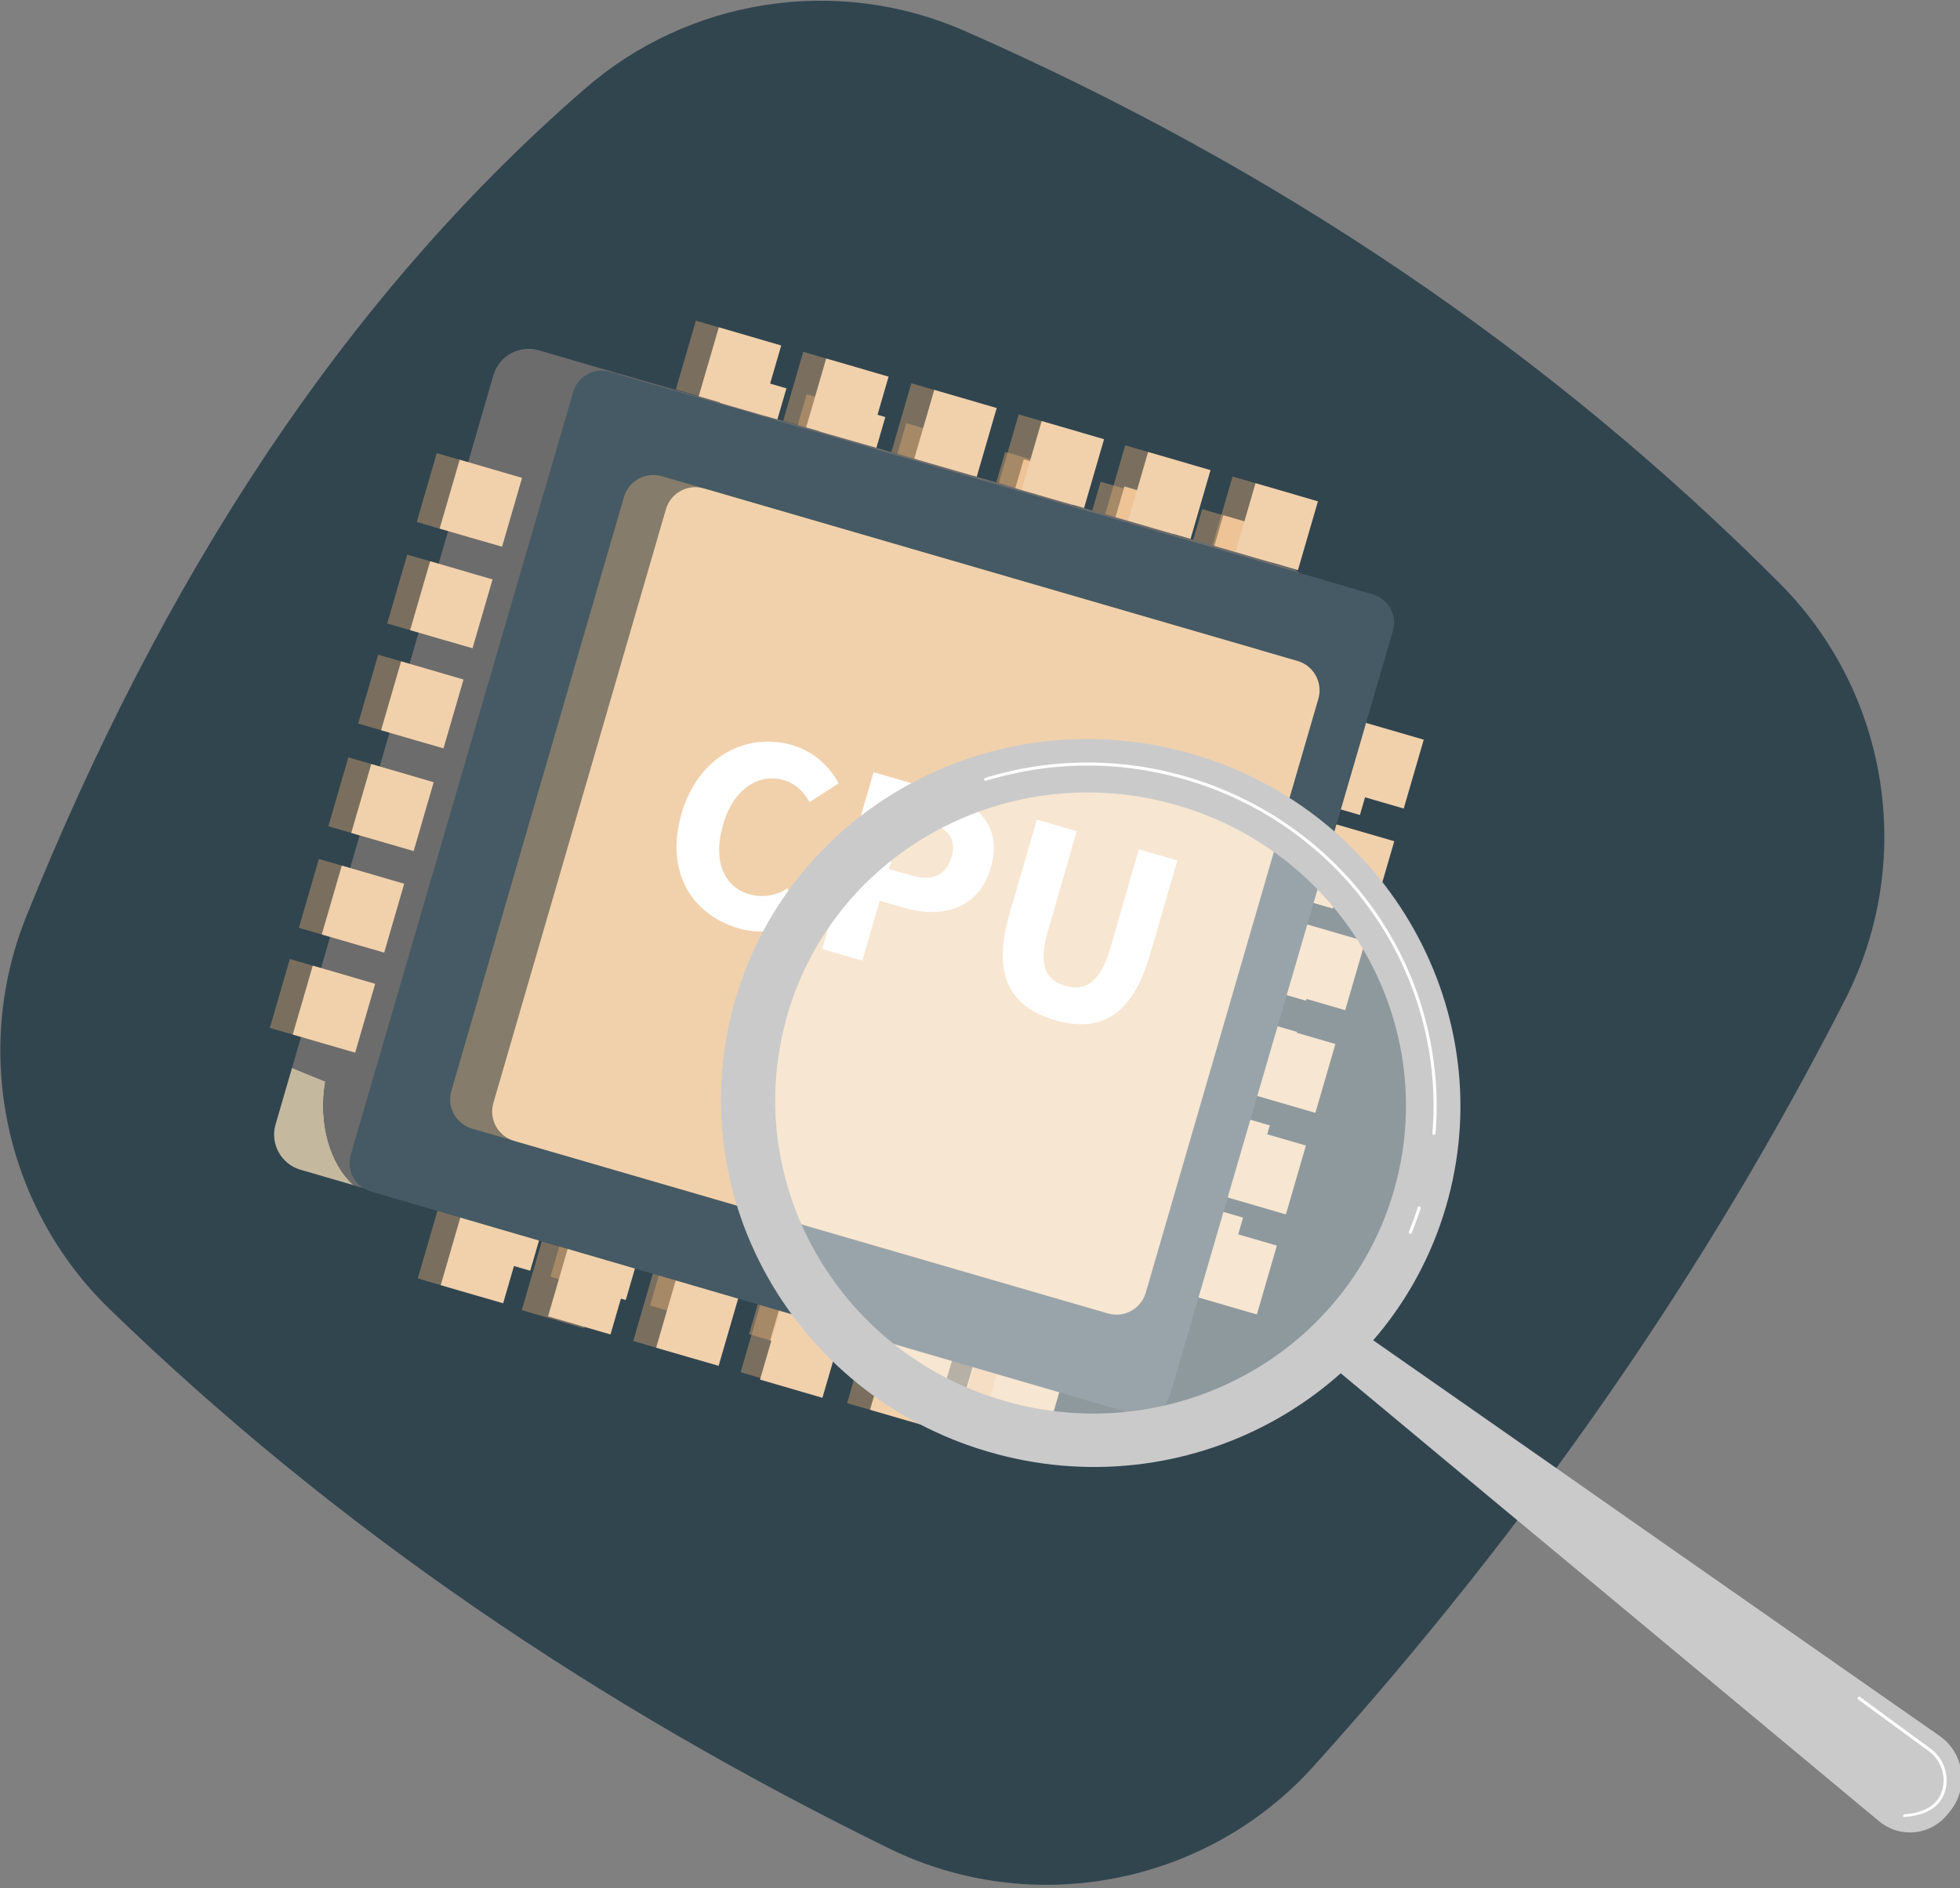 <?xml version="1.0" encoding="UTF-8" standalone="no"?>
<!DOCTYPE svg PUBLIC "-//W3C//DTD SVG 1.1//EN" "http://www.w3.org/Graphics/SVG/1.1/DTD/svg11.dtd">
<svg width="100%" height="100%" viewBox="0 0 300 289" version="1.1" xmlns="http://www.w3.org/2000/svg" xmlns:xlink="http://www.w3.org/1999/xlink" xml:space="preserve" xmlns:serif="http://www.serif.com/" style="fill-rule:evenodd;clip-rule:evenodd;stroke-linejoin:round;stroke-miterlimit:2;">
    <rect x="0" y="0" width="300" height="289" fill="#808080" stroke="none"/>
    <g id="Capa_2-3" transform="matrix(0.729,0,0,0.729,-89.322,-192.173)">
        <g id="Capa_1-3">
            <path id="Trazado_1522" d="M509.94,473.45C480.893,530.43 443.683,584.097 398.31,634.45C375.841,659.375 339.306,666.433 309.17,651.67C248,621.7 193,584.47 145.57,538.48C123.542,517.154 116.593,484.439 128.05,456C156.15,386.36 193.81,327 245.2,282.36C267.086,263.228 298.174,258.403 324.83,270C390.83,298.973 448.007,337.723 496.36,386.25C519.214,409.258 524.715,444.582 509.94,473.45Z" style="fill:rgb(49,69,79);fill-rule:nonzero;"/>
            <g id="Rectángulo_33" transform="matrix(0.96,0.279,-0.279,0.96,271.122,340.356)">
                <rect x="0" y="0" width="12.58" height="13.88" style="fill:rgb(234,176,118);fill-opacity:0.4;"/>
            </g>
            <g id="Rectángulo_34" transform="matrix(0.96,0.279,-0.279,0.96,275.569,341.633)">
                <rect x="0" y="0" width="12.58" height="13.88" style="fill:rgb(241,209,172);"/>
            </g>
            <g id="Rectángulo_35" transform="matrix(0.96,0.279,-0.279,0.96,291.897,346.388)">
                <rect x="0" y="0" width="12.58" height="13.88" style="fill:rgb(234,176,118);fill-opacity:0.4;"/>
            </g>
            <g id="Rectángulo_36" transform="matrix(0.96,0.279,-0.279,0.96,296.334,347.665)">
                <rect x="0" y="0" width="12.58" height="13.88" style="fill:rgb(241,209,172);"/>
            </g>
            <g id="Rectángulo_37" transform="matrix(0.96,0.279,-0.279,0.96,312.806,352.457)">
                <rect x="0" y="0" width="12.58" height="13.88" style="fill:rgb(234,176,118);fill-opacity:0.4;"/>
            </g>
            <g id="Rectángulo_38" transform="matrix(0.96,0.28,-0.28,0.96,316.707,353.982)">
                <rect x="0" y="0" width="12.58" height="13.88" style="fill:rgb(241,209,172);"/>
            </g>
            <g id="Rectángulo_39" transform="matrix(0.96,0.279,-0.279,0.96,333.571,358.489)">
                <rect x="0" y="0" width="12.58" height="13.88" style="fill:rgb(234,176,118);fill-opacity:0.4;"/>
            </g>
            <g id="Rectángulo_40" transform="matrix(0.96,0.28,-0.28,0.96,337.465,360.046)">
                <rect x="0" y="0" width="12.58" height="13.88" style="fill:rgb(241,209,172);"/>
            </g>
            <g id="Rectángulo_41" transform="matrix(0.96,0.28,-0.28,0.96,353.615,364.754)">
                <rect x="0" y="0" width="12.58" height="13.88" style="fill:rgb(234,176,118);fill-opacity:0.4;"/>
            </g>
            <g id="Rectángulo_42" transform="matrix(0.96,0.279,-0.279,0.96,358.604,365.74)">
                <rect x="0" y="0" width="12.58" height="13.88" style="fill:rgb(241,209,172);"/>
            </g>
            <g id="Rectángulo_43" transform="matrix(0.96,0.279,-0.279,0.96,374.932,370.495)">
                <rect x="0" y="0" width="12.58" height="13.88" style="fill:rgb(234,176,118);fill-opacity:0.4;"/>
            </g>
            <g id="Rectángulo_44" transform="matrix(0.96,0.279,-0.279,0.96,379.376,371.781)">
                <rect x="0" y="0" width="12.58" height="13.88" style="fill:rgb(241,209,172);"/>
            </g>
            <g id="Rectángulo_45" transform="matrix(0.96,0.279,-0.279,0.96,221.207,512.279)">
                <rect x="0" y="0" width="12.58" height="13.88" style="fill:rgb(234,176,118);fill-opacity:0.4;"/>
            </g>
            <g id="Rectángulo_46" transform="matrix(0.96,0.279,-0.279,0.96,225.652,513.565)">
                <rect x="0" y="0" width="12.58" height="13.88" style="fill:rgb(241,209,172);"/>
            </g>
            <g id="Rectángulo_47" transform="matrix(0.96,0.279,-0.279,0.96,241.982,518.311)">
                <rect x="0" y="0" width="12.58" height="13.88" style="fill:rgb(234,176,118);fill-opacity:0.4;"/>
            </g>
            <g id="Rectángulo_48" transform="matrix(0.96,0.28,-0.28,0.96,245.719,519.708)">
                <rect x="0" y="0" width="12.58" height="13.88" style="fill:rgb(241,209,172);"/>
            </g>
            <g id="Rectángulo_49" transform="matrix(0.96,0.279,-0.279,0.96,262.891,524.38)">
                <rect x="0" y="0" width="12.58" height="13.88" style="fill:rgb(234,176,118);fill-opacity:0.4;"/>
            </g>
            <g id="Rectángulo_50" transform="matrix(0.96,0.279,-0.279,0.96,267.315,525.664)">
                <rect x="0" y="0" width="12.58" height="13.88" style="fill:rgb(241,209,172);"/>
            </g>
            <g id="Rectángulo_51" transform="matrix(0.96,0.279,-0.279,0.96,283.666,530.402)">
                <rect x="0" y="0" width="12.58" height="13.88" style="fill:rgb(234,176,118);fill-opacity:0.4;"/>
            </g>
            <g id="Rectángulo_52" transform="matrix(0.96,0.279,-0.279,0.96,288.09,531.696)">
                <rect x="0" y="0" width="12.58" height="13.88" style="fill:rgb(241,209,172);"/>
            </g>
            <g id="Rectángulo_53" transform="matrix(0.96,0.279,-0.279,0.96,304.252,536.386)">
                <rect x="0" y="0" width="12.58" height="13.88" style="fill:rgb(234,176,118);fill-opacity:0.4;"/>
            </g>
            <g id="Rectángulo_54" transform="matrix(0.96,0.279,-0.279,0.96,308.676,537.67)">
                <rect x="0" y="0" width="12.58" height="13.88" style="fill:rgb(241,209,172);"/>
            </g>
            <g id="Rectángulo_55" transform="matrix(0.96,0.28,-0.28,0.96,324.265,542.614)">
                <rect x="0" y="0" width="12.58" height="13.88" style="fill:rgb(234,176,118);fill-opacity:0.4;"/>
            </g>
            <g id="Rectángulo_56" transform="matrix(0.96,0.28,-0.28,0.96,328.697,543.902)">
                <rect x="0" y="0" width="12.58" height="13.88" style="fill:rgb(241,209,172);"/>
            </g>
            <g id="Rectángulo_57" transform="matrix(0.96,0.279,-0.279,0.96,399.85,417.881)">
                <rect x="0" y="0" width="12.58" height="13.88" style="fill:rgb(241,209,172);"/>
            </g>
            <g id="Rectángulo_58" transform="matrix(0.96,0.279,-0.279,0.96,394.15,437.522)">
                <rect x="0" y="0" width="12.58" height="13.88" style="fill:rgb(241,209,172);"/>
            </g>
            <g id="Rectángulo_59" transform="matrix(0.96,0.279,-0.279,0.96,388.528,456.878)">
                <rect x="0" y="0" width="12.58" height="13.88" style="fill:rgb(241,209,172);"/>
            </g>
            <g id="Rectángulo_60" transform="matrix(0.96,0.279,-0.279,0.96,382.757,476.741)">
                <rect x="0" y="0" width="12.58" height="13.88" style="fill:rgb(241,209,172);"/>
            </g>
            <g id="Rectángulo_61" transform="matrix(0.96,0.279,-0.279,0.96,377.06,496.373)">
                <rect x="0" y="0" width="12.58" height="13.88" style="fill:rgb(241,209,172);"/>
            </g>
            <g id="Rectángulo_62" transform="matrix(0.96,0.279,-0.279,0.96,371.445,515.739)">
                <rect x="0" y="0" width="12.58" height="13.88" style="fill:rgb(241,209,172);"/>
            </g>
            <path id="Trazado_1523" d="M385.87,388.13L385.78,388.13L383.13,387.35L380.39,386.56L375.49,385.14L371.05,383.85L366.81,382.61L362.36,381.33L360.27,380.72L354.71,379.11L350.29,377.84L346.21,376.67L341.77,375.38L334.14,373.17L329.69,371.87L325.43,370.64L321,369.3L315.88,367.82L313.36,367.09L308.93,365.8L304.53,364.53L300.1,363.26L296.1,362.12L292.45,361L288,359.71L283.74,358.47L279.32,357.19L271.69,355L267.24,353.7L256.24,350.5C256.083,350.449 255.922,350.409 255.76,350.38L240.66,346C236.959,344.943 233.04,347.098 231.95,350.79L227.03,367.79L223.16,381L221.33,387.31L217.46,400.63L215.71,406.63L211.84,420L209.93,426.54L206.06,439.85L204.24,446.17L200.36,459.49L198.61,465.49L194.74,478.8L193.01,484.8L189.82,495.8C189.632,496.441 189.536,497.105 189.536,497.773C189.536,500.884 191.61,503.639 194.6,504.5L204.93,507.5L210,509L210.14,509.05L215.51,510.61L221.16,512.25L225.61,513.54L226.69,513.85L234.12,516.01L236.66,516.76L237.66,517.05L241.92,518.28L246.35,519.57L254,521.8L254.06,521.8L258.49,523.09L262.89,524.37L267.31,525.66L274.96,527.87L279.39,529.16L283.65,530.39L288.09,531.68L295.73,533.91L300.17,535.19L304.24,536.37L308.67,537.66L316.32,539.89L320.75,541.17L325.01,542.41L329.45,543.7L337.09,545.91L340.03,546.76L340.22,546.81C343.807,547.559 347.412,545.397 348.44,541.88L351.22,532.28L387.78,406.39L390.57,396.78C391.597,393.123 389.497,389.258 385.87,388.13Z" style="fill:rgb(35,45,50);fill-rule:nonzero;"/>
            <g id="Rectángulo_63" transform="matrix(0.96,0.279,-0.279,0.96,249.459,348.513)">
                <path d="M165.15,6.231C165.15,2.792 162.358,0 158.919,0L6.231,0C2.792,0 0,2.792 0,6.231L0,158.919C0,162.358 2.792,165.15 6.231,165.15L158.919,165.15C162.358,165.15 165.15,162.358 165.15,158.919L165.15,6.231Z" style="fill:rgb(69,90,100);"/>
            </g>
            <g id="Rectángulo_64" transform="matrix(0.96,0.279,-0.279,0.96,258.855,368.784)">
                <path d="M131.46,6.41C131.46,2.872 128.588,0 125.05,0L6.41,0C2.872,0 0,2.872 0,6.41L0,125.05C0,128.588 2.872,131.46 6.41,131.46L125.05,131.46C128.588,131.46 131.46,128.588 131.46,125.05L131.46,6.41Z" style="fill:rgb(234,176,118);fill-opacity:0.4;"/>
            </g>
            <g id="Rectángulo_65" transform="matrix(0.96,0.279,-0.279,0.96,266.985,371.148)">
                <path d="M131.46,6.41C131.46,2.872 128.588,0 125.05,0L6.41,0C2.872,0 0,2.872 0,6.41L0,125.05C0,128.588 2.872,131.46 6.41,131.46L125.05,131.46C128.588,131.46 131.46,128.588 131.46,125.05L131.46,6.41Z" style="fill:rgb(241,209,172);"/>
            </g>
            <path id="Trazado_1524" d="M289.93,422.48C293.744,423.664 296.927,426.332 298.76,429.88L293.12,433.42C291.85,431.34 290.51,429.87 288.12,429.17C283.35,427.78 278.42,430.85 276.42,437.72C274.42,444.72 276.5,449.8 281.48,451.25C283.991,451.99 286.706,451.564 288.87,450.09L291.76,456C288.145,458.441 283.618,459.132 279.44,457.88C270.58,455.3 265.09,447.17 268.44,435.68C271.7,424.35 281.12,419.92 289.93,422.48Z" style="fill:white;fill-rule:nonzero;"/>
            <path id="Trazado_1525" d="M305.49,427.68L318,431.3C325.45,433.47 330.59,437.92 328.18,446.2C325.85,454.2 318.67,456.02 311.43,453.91L306.71,452.54L303.35,464.14L295.58,461.88L305.49,427.68ZM312.73,447.68C316.97,448.91 319.57,447.62 320.6,444.05C321.63,440.48 319.82,438.53 315.73,437.34L311.48,436.11L308.48,446.45L312.73,447.68Z" style="fill:white;fill-rule:nonzero;"/>
            <path id="Trazado_1526" d="M337.09,436.85L344.8,439.09L339.24,458.24C337.29,464.95 338.72,467.87 342.55,468.98C346.38,470.09 349.3,468.44 351.25,461.73L356.81,442.58L364.26,444.74L358.93,463.1C355.59,474.59 349.48,478.22 340.61,475.65C331.74,473.08 328.42,466.7 331.75,455.21L337.09,436.85Z" style="fill:white;fill-rule:nonzero;"/>
            <g id="Rectángulo_66" transform="matrix(0.96,0.279,-0.279,0.96,221.002,365.956)">
                <rect x="0" y="0" width="12.58" height="13.88" style="fill:rgb(234,176,118);fill-opacity:0.4;"/>
            </g>
            <g id="Rectángulo_67" transform="matrix(0.96,0.279,-0.279,0.96,225.437,367.25)">
                <rect x="0" y="0" width="12.58" height="13.88" style="fill:rgb(241,209,172);"/>
            </g>
            <g id="Rectángulo_68" transform="matrix(0.96,0.279,-0.279,0.96,215.293,385.595)">
                <rect x="0" y="0" width="12.58" height="13.88" style="fill:rgb(234,176,118);fill-opacity:0.4;"/>
            </g>
            <g id="Rectángulo_69" transform="matrix(0.96,0.279,-0.279,0.96,219.737,386.882)">
                <rect x="0" y="0" width="12.58" height="13.88" style="fill:rgb(241,209,172);"/>
            </g>
            <g id="Rectángulo_70" transform="matrix(0.96,0.28,-0.28,0.96,209.13,405.057)">
                <rect x="0" y="0" width="12.58" height="13.88" style="fill:rgb(234,176,118);fill-opacity:0.4;"/>
            </g>
            <g id="Rectángulo_71" transform="matrix(0.96,0.279,-0.279,0.96,214.115,406.237)">
                <rect x="0" y="0" width="12.58" height="13.88" style="fill:rgb(241,209,172);"/>
            </g>
            <g id="Rectángulo_72" transform="matrix(0.96,0.279,-0.279,0.96,203.919,424.816)">
                <rect x="0" y="0" width="12.58" height="13.88" style="fill:rgb(234,176,118);fill-opacity:0.4;"/>
            </g>
            <g id="Rectángulo_73" transform="matrix(0.96,0.279,-0.279,0.96,208.343,426.111)">
                <rect x="0" y="0" width="12.58" height="13.88" style="fill:rgb(241,209,172);"/>
            </g>
            <g id="Rectángulo_74" transform="matrix(0.96,0.279,-0.279,0.96,198.212,444.446)">
                <rect x="0" y="0" width="12.58" height="13.88" style="fill:rgb(234,176,118);fill-opacity:0.4;"/>
            </g>
            <g id="Rectángulo_75" transform="matrix(0.96,0.279,-0.279,0.96,202.646,445.733)">
                <rect x="0" y="0" width="12.58" height="13.88" style="fill:rgb(241,209,172);"/>
            </g>
            <g id="Rectángulo_76" transform="matrix(0.96,0.279,-0.279,0.96,192.587,463.811)">
                <rect x="0" y="0" width="12.58" height="13.88" style="fill:rgb(234,176,118);fill-opacity:0.4;"/>
            </g>
            <g id="Rectángulo_77" transform="matrix(0.96,0.279,-0.279,0.96,197.031,465.098)">
                <rect x="0" y="0" width="12.58" height="13.88" style="fill:rgb(241,209,172);"/>
            </g>
            <g id="Grupo_185">
                <g id="Rectángulo_78" transform="matrix(0.96,0.279,-0.279,0.96,268.629,330.937)">
                    <rect x="0" y="0" width="13.65" height="15.06" style="fill:rgb(234,176,118);fill-opacity:0.4;"/>
                </g>
                <g id="Rectángulo_79" transform="matrix(0.96,0.279,-0.279,0.96,273.447,332.335)">
                    <rect x="0" y="0" width="13.65" height="15.06" style="fill:rgb(241,209,172);"/>
                </g>
                <g id="Rectángulo_80" transform="matrix(0.96,0.279,-0.279,0.96,291.178,337.485)">
                    <rect x="0" y="0" width="13.66" height="15.06" style="fill:rgb(234,176,118);fill-opacity:0.4;"/>
                </g>
                <g id="Rectángulo_81" transform="matrix(0.96,0.279,-0.279,0.96,295.99,338.88)">
                    <rect x="0" y="0" width="13.65" height="15.06" style="fill:rgb(241,209,172);"/>
                </g>
                <g id="Rectángulo_82" transform="matrix(0.96,0.279,-0.279,0.96,313.871,344.08)">
                    <rect x="0" y="0" width="13.65" height="15.06" style="fill:rgb(234,176,118);fill-opacity:0.4;"/>
                </g>
                <g id="Rectángulo_83" transform="matrix(0.96,0.279,-0.279,0.96,318.683,345.466)">
                    <rect x="0" y="0" width="13.66" height="15.06" style="fill:rgb(241,209,172);"/>
                </g>
                <g id="Rectángulo_84" transform="matrix(0.96,0.279,-0.279,0.96,336.414,350.615)">
                    <rect x="0" y="0" width="13.65" height="15.06" style="fill:rgb(234,176,118);fill-opacity:0.4;"/>
                </g>
                <g id="Rectángulo_85" transform="matrix(0.96,0.279,-0.279,0.96,341.232,352.013)">
                    <rect x="0" y="0" width="13.65" height="15.06" style="fill:rgb(241,209,172);"/>
                </g>
                <g id="Rectángulo_86" transform="matrix(0.96,0.279,-0.279,0.96,358.777,357.112)">
                    <rect x="0" y="0" width="13.65" height="15.06" style="fill:rgb(234,176,118);fill-opacity:0.4;"/>
                </g>
                <g id="Rectángulo_87" transform="matrix(0.96,0.279,-0.279,0.96,363.586,358.507)">
                    <rect x="0" y="0" width="13.65" height="15.06" style="fill:rgb(241,209,172);"/>
                </g>
                <g id="Rectángulo_88" transform="matrix(0.96,0.279,-0.279,0.96,381.317,363.657)">
                    <rect x="0" y="0" width="13.65" height="15.06" style="fill:rgb(234,176,118);fill-opacity:0.4;"/>
                </g>
                <g id="Rectángulo_89" transform="matrix(0.96,0.279,-0.279,0.96,386.136,365.055)">
                    <rect x="0" y="0" width="13.65" height="15.06" style="fill:rgb(241,209,172);"/>
                </g>
                <g id="Rectángulo_90" transform="matrix(0.96,0.279,-0.279,0.96,214.445,517.556)">
                    <rect x="0" y="0" width="13.65" height="15.06" style="fill:rgb(234,176,118);fill-opacity:0.4;"/>
                </g>
                <g id="Rectángulo_91" transform="matrix(0.96,0.279,-0.279,0.96,219.263,518.965)">
                    <rect x="0" y="0" width="13.65" height="15.06" style="fill:rgb(241,209,172);"/>
                </g>
                <g id="Rectángulo_92" transform="matrix(0.96,0.28,-0.28,0.96,236.294,524.212)">
                    <rect x="0" y="0" width="13.66" height="15.06" style="fill:rgb(234,176,118);fill-opacity:0.4;"/>
                </g>
                <g id="Rectángulo_93" transform="matrix(0.96,0.279,-0.279,0.96,241.803,525.51)">
                    <rect x="0" y="0" width="13.65" height="15.06" style="fill:rgb(241,209,172);"/>
                </g>
                <g id="Rectángulo_94" transform="matrix(0.96,0.279,-0.279,0.96,259.687,530.699)">
                    <rect x="0" y="0" width="13.65" height="15.06" style="fill:rgb(234,176,118);fill-opacity:0.4;"/>
                </g>
                <g id="Rectángulo_95" transform="matrix(0.96,0.279,-0.279,0.96,264.496,532.095)">
                    <rect x="0" y="0" width="13.66" height="15.06" style="fill:rgb(241,209,172);"/>
                </g>
                <g id="Rectángulo_96" transform="matrix(0.96,0.279,-0.279,0.96,282.236,537.247)">
                    <rect x="0" y="0" width="13.65" height="15.06" style="fill:rgb(234,176,118);fill-opacity:0.4;"/>
                </g>
                <g id="Rectángulo_97" transform="matrix(0.96,0.28,-0.28,0.96,286.314,538.795)">
                    <rect x="0" y="0" width="13.65" height="15.06" style="fill:rgb(241,209,172);"/>
                </g>
                <g id="Rectángulo_98" transform="matrix(0.96,0.279,-0.279,0.96,304.59,543.741)">
                    <rect x="0" y="0" width="13.65" height="15.06" style="fill:rgb(234,176,118);fill-opacity:0.4;"/>
                </g>
                <g id="Rectángulo_99" transform="matrix(0.96,0.279,-0.279,0.96,309.402,545.127)">
                    <rect x="0" y="0" width="13.65" height="15.06" style="fill:rgb(241,209,172);"/>
                </g>
                <g id="Rectángulo_100" transform="matrix(0.96,0.279,-0.279,0.96,327.133,550.276)">
                    <rect x="0" y="0" width="13.65" height="15.06" style="fill:rgb(234,176,118);fill-opacity:0.4;"/>
                </g>
                <g id="Rectángulo_101" transform="matrix(0.96,0.279,-0.279,0.96,331.951,551.674)">
                    <rect x="0" y="0" width="13.65" height="15.06" style="fill:rgb(241,209,172);"/>
                </g>
                <g id="Rectángulo_102" transform="matrix(0.96,0.279,-0.279,0.96,408.352,415.096)">
                    <rect x="0" y="0" width="13.65" height="15.06" style="fill:rgb(241,209,172);"/>
                </g>
                <g id="Rectángulo_103" transform="matrix(0.96,0.279,-0.279,0.96,402.163,436.414)">
                    <rect x="0" y="0" width="13.65" height="15.06" style="fill:rgb(241,209,172);"/>
                </g>
                <g id="Rectángulo_104" transform="matrix(0.96,0.279,-0.279,0.96,396.067,457.43)">
                    <rect x="0" y="0" width="13.65" height="15.06" style="fill:rgb(241,209,172);"/>
                </g>
                <g id="Rectángulo_105" transform="matrix(0.96,0.279,-0.279,0.96,389.804,478.99)">
                    <rect x="0" y="0" width="13.65" height="15.06" style="fill:rgb(241,209,172);"/>
                </g>
                <g id="Rectángulo_106" transform="matrix(0.96,0.279,-0.279,0.96,383.615,500.308)">
                    <rect x="0" y="0" width="13.65" height="15.06" style="fill:rgb(241,209,172);"/>
                </g>
                <g id="Rectángulo_107" transform="matrix(0.96,0.279,-0.279,0.96,377.519,521.314)">
                    <rect x="0" y="0" width="13.65" height="15.06" style="fill:rgb(241,209,172);"/>
                </g>
                <path id="Trazado_1527" d="M196.78,512.44L185.57,509.18C181.56,508.004 179.218,503.747 180.37,499.73L183.84,487.8L190.84,490.66C189.35,499.53 191.82,507.89 196.78,512.44Z" style="fill:rgb(196,185,159);fill-rule:nonzero;"/>
                <path id="Trazado_1528" d="M398.28,392.21L395.28,402.65L355.57,539.3L352.57,549.72C351.455,553.537 347.543,555.884 343.65,555.07L343.44,555.02L340.25,554.09L331.96,551.69L327.14,550.29L322.49,549L317.68,547.6L309.38,545.18L304.57,543.79L300.15,542.51L295.33,541.12L287,538.65L282.17,537.25L277.55,535.91L272.75,534.51L264.44,532.11L259.64,530.71L254.86,529.32L250.05,527.92L249.99,527.92L241.75,525.54L236.94,524.14L232.32,522.81L231.23,522.49L228.48,521.68L220.41,519.33L219.23,518.99L214.41,517.6L208.27,515.82L202.43,514.12L202.28,514.07L196.77,512.47C191.77,507.92 189.34,499.56 190.84,490.69L183.84,487.83L185.72,481.36L189.92,466.91L191.82,460.37L196.02,445.92L198.02,439.06L202.22,424.6L204.29,417.51L208.49,403.06L210.39,396.52L214.59,382.07L216.59,375.21L220.79,360.76L226.14,342.33C227.325,338.327 231.576,335.993 235.59,337.14L251.94,341.9C252.116,341.934 252.289,341.977 252.46,342.03L264.46,345.51L269.28,346.92L277.58,349.33L282.39,350.72L287,352L291.81,353.39L295.81,354.55L300.14,355.79L304.95,357.17L309.72,358.54L314.53,359.94L317.27,360.73L322.83,362.34L327.64,363.72L332.26,365.04L337,366.5L345.28,368.9L350.11,370.29L354.53,371.57L359.34,372.95L365.34,374.7L367.61,375.36L372.43,376.75L377.04,378.1L381.86,379.49L387.17,381.04L390.17,381.9L393.04,382.74L393.14,382.74C397.126,383.956 399.433,388.205 398.28,392.21Z" style="fill:rgb(108,108,108);fill-rule:nonzero;"/>
                <g id="Rectángulo_108" transform="matrix(0.96,0.28,-0.28,0.96,244.62,339.927)">
                    <path d="M179.27,6.231C179.27,2.792 176.478,0 173.039,0L6.231,0C2.792,0 0,2.792 0,6.231L0,173.039C0,176.478 2.792,179.27 6.231,179.27L173.039,179.27C176.478,179.27 179.27,176.478 179.27,173.039L179.27,6.231Z" style="fill:rgb(69,90,100);"/>
                </g>
                <g id="Rectángulo_109" transform="matrix(0.96,0.279,-0.279,0.96,255.319,361.802)">
                    <path d="M142.69,6.41C142.69,2.872 139.818,0 136.28,0L6.41,0C2.872,0 0,2.872 0,6.41L0,136.28C0,139.818 2.872,142.69 6.41,142.69L136.28,142.69C139.818,142.69 142.69,139.818 142.69,136.28L142.69,6.41Z" style="fill:rgb(234,176,118);fill-opacity:0.4;"/>
                </g>
                <g id="Rectángulo_110" transform="matrix(0.96,0.279,-0.279,0.96,264.136,364.36)">
                    <path d="M142.69,6.41C142.69,2.872 139.818,0 136.28,0L6.41,0C2.872,0 0,2.872 0,6.41L0,136.28C0,139.818 2.872,142.69 6.41,142.69L136.28,142.69C139.818,142.69 142.69,139.818 142.69,136.28L142.69,6.41Z" style="fill:rgb(241,209,172);"/>
                </g>
                <path id="Trazado_1529" d="M289,420.08C293.133,421.362 296.587,424.244 298.59,428.08L292.51,432C291.13,429.74 289.68,428.15 287.06,427.39C281.87,425.88 276.52,429.21 274.36,436.67C272.14,444.3 274.44,449.78 279.85,451.35C282.567,452.157 285.509,451.698 287.85,450.1L290.99,456.51C287.061,459.147 282.148,459.882 277.62,458.51C267.99,455.72 262.04,446.89 265.62,434.42C269.25,422.12 279.48,417.31 289,420.08Z" style="fill:white;fill-rule:nonzero;"/>
                <path id="Trazado_1530" d="M305.94,425.73L319.49,429.67C327.58,432.01 333.15,436.84 330.54,445.84C328.01,454.55 320.22,456.49 312.36,454.21L307.24,452.72L303.58,465.31L295.16,462.86L305.94,425.73ZM313.79,447.4C318.4,448.74 321.22,447.33 322.34,443.46C323.46,439.59 321.49,437.46 317.04,436.18L312.43,434.84L309.17,446.06L313.79,447.4Z" style="fill:white;fill-rule:nonzero;"/>
                <path id="Trazado_1531" d="M340.23,435.69L348.6,438.12L342.6,458.9C340.48,466.19 342.03,469.36 346.19,470.57C350.35,471.78 353.52,469.98 355.64,462.69L361.64,441.91L369.73,444.25L363.94,464.18C360.32,476.66 353.68,480.59 344.06,477.8C334.44,475.01 330.82,468.09 334.44,455.62L340.23,435.69Z" style="fill:white;fill-rule:nonzero;"/>
                <g id="Rectángulo_111" transform="matrix(0.96,0.279,-0.279,0.96,214.226,358.744)">
                    <rect x="0" y="0" width="13.65" height="15.06" style="fill:rgb(234,176,118);fill-opacity:0.4;"/>
                </g>
                <g id="Rectángulo_112" transform="matrix(0.96,0.279,-0.279,0.96,219.037,360.13)">
                    <rect x="0" y="0" width="13.65" height="15.06" style="fill:rgb(241,209,172);"/>
                </g>
                <g id="Rectángulo_113" transform="matrix(0.96,0.279,-0.279,0.96,208.029,380.053)">
                    <rect x="0" y="0" width="13.65" height="15.06" style="fill:rgb(234,176,118);fill-opacity:0.4;"/>
                </g>
                <g id="Rectángulo_114" transform="matrix(0.96,0.279,-0.279,0.96,212.838,381.448)">
                    <rect x="0" y="0" width="13.65" height="15.06" style="fill:rgb(241,209,172);"/>
                </g>
                <g id="Rectángulo_115" transform="matrix(0.96,0.279,-0.279,0.96,201.933,401.059)">
                    <rect x="0" y="0" width="13.65" height="15.06" style="fill:rgb(234,176,118);fill-opacity:0.4;"/>
                </g>
                <g id="Rectángulo_116" transform="matrix(0.96,0.279,-0.279,0.96,206.742,402.464)">
                    <rect x="0" y="0" width="13.65" height="15.06" style="fill:rgb(241,209,172);"/>
                </g>
                <g id="Rectángulo_117" transform="matrix(0.96,0.279,-0.279,0.96,195.67,422.618)">
                    <rect x="0" y="0" width="13.65" height="15.06" style="fill:rgb(234,176,118);fill-opacity:0.4;"/>
                </g>
                <g id="Rectángulo_118" transform="matrix(0.96,0.279,-0.279,0.96,200.479,424.024)">
                    <rect x="0" y="0" width="13.65" height="15.06" style="fill:rgb(241,209,172);"/>
                </g>
                <g id="Rectángulo_119" transform="matrix(0.96,0.279,-0.279,0.96,189.481,443.947)">
                    <rect x="0" y="0" width="13.65" height="15.06" style="fill:rgb(234,176,118);fill-opacity:0.4;"/>
                </g>
                <g id="Rectángulo_120" transform="matrix(0.96,0.279,-0.279,0.96,194.29,445.342)">
                    <rect x="0" y="0" width="13.65" height="15.06" style="fill:rgb(241,209,172);"/>
                </g>
                <g id="Rectángulo_121" transform="matrix(0.96,0.279,-0.279,0.96,183.385,464.953)">
                    <rect x="0" y="0" width="13.65" height="15.06" style="fill:rgb(234,176,118);fill-opacity:0.4;"/>
                </g>
                <g id="Rectángulo_122" transform="matrix(0.96,0.279,-0.279,0.96,188.194,466.348)">
                    <rect x="0" y="0" width="13.65" height="15.06" style="fill:rgb(241,209,172);"/>
                </g>
            </g>
            <path id="Trazado_1532" d="M530.37,628.51C530.19,628.36 529.99,628.22 529.79,628.08L526.65,625.88L520,621.25L467.85,584.83L450.31,572.55L410.85,545L406.36,541.87L400.73,549.18L404.02,551.92L437.08,579.44L455.27,594.55L517.09,646C518.899,647.506 521.18,648.332 523.534,648.332C526.543,648.332 529.398,646.983 531.31,644.66L531.97,643.86C532.687,642.986 533.26,642.004 533.67,640.95C535.402,636.54 534.06,631.482 530.37,628.51Z" style="fill:rgb(202,202,202);fill-rule:nonzero;"/>
            <g id="Elipse_128" transform="matrix(0.259,-0.966,0.966,0.259,268.617,543.307)">
                <ellipse cx="68.871" cy="70.136" rx="68.871" ry="70.136" style="fill:white;fill-opacity:0.45;"/>
            </g>
            <path id="Trazado_1533" d="M276.44,475.15C265.58,515.87 290.39,557.84 331.86,568.91C373.33,579.98 415.75,555.91 426.61,515.21C437.47,474.51 412.66,432.51 371.2,421.45C329.74,410.39 287.3,434.43 276.44,475.15ZM287.44,478.09C296.71,443.35 332.9,422.84 368.28,432.28C403.66,441.72 424.82,477.53 415.55,512.28C406.28,547.03 370.09,567.52 334.72,558.09C299.35,548.66 278.2,512.83 287.47,478.09L287.44,478.09Z" style="fill:rgb(202,202,202);fill-rule:nonzero;"/>
            <path id="Trazado_1534" d="M418.52,522.62C418.397,522.572 418.316,522.453 418.316,522.322C418.316,522.28 418.324,522.239 418.34,522.2C419.02,520.54 419.65,518.82 420.2,517.1C420.23,516.969 420.348,516.875 420.483,516.875C420.523,516.875 420.563,516.884 420.6,516.9C420.767,516.952 420.862,517.133 420.81,517.3C420.25,519.04 419.62,520.77 418.94,522.45C418.894,522.57 418.779,522.649 418.651,522.649C418.605,522.649 418.561,522.639 418.52,522.62ZM423.52,501.87C423.37,501.828 423.269,501.685 423.28,501.53C423.692,496.612 423.578,491.664 422.94,486.77C419.16,457.96 398.3,434.43 369.78,426.83C356.572,423.277 342.626,423.52 329.55,427.53C329.525,427.536 329.499,427.539 329.473,427.539C329.297,427.539 329.153,427.395 329.153,427.219C329.153,427.087 329.236,426.967 329.36,426.92C342.553,422.872 356.624,422.626 369.95,426.21C398.71,433.88 419.76,457.62 423.57,486.69C424.221,491.63 424.339,496.625 423.92,501.59C423.904,501.762 423.752,501.892 423.58,501.88L423.52,501.87Z" style="fill:white;fill-rule:nonzero;"/>
            <path id="Trazado_1535" d="M522.35,645.14C522.218,645.103 522.122,644.987 522.11,644.85C522.11,644.843 522.109,644.836 522.109,644.829C522.109,644.661 522.242,644.52 522.41,644.51C526.71,644.2 529.41,642.51 530.3,639.51C531.211,636.41 530.041,633.052 527.4,631.19L512.69,620.41C512.607,620.349 512.558,620.253 512.558,620.15C512.558,619.973 512.703,619.828 512.88,619.828C512.948,619.828 513.015,619.85 513.07,619.89L527.78,630.67C530.625,632.694 531.888,636.316 530.92,639.67C529.92,642.92 527.05,644.74 522.46,645.07L522.35,645.14Z" style="fill:white;fill-rule:nonzero;"/>
        </g>
    </g>
</svg>

